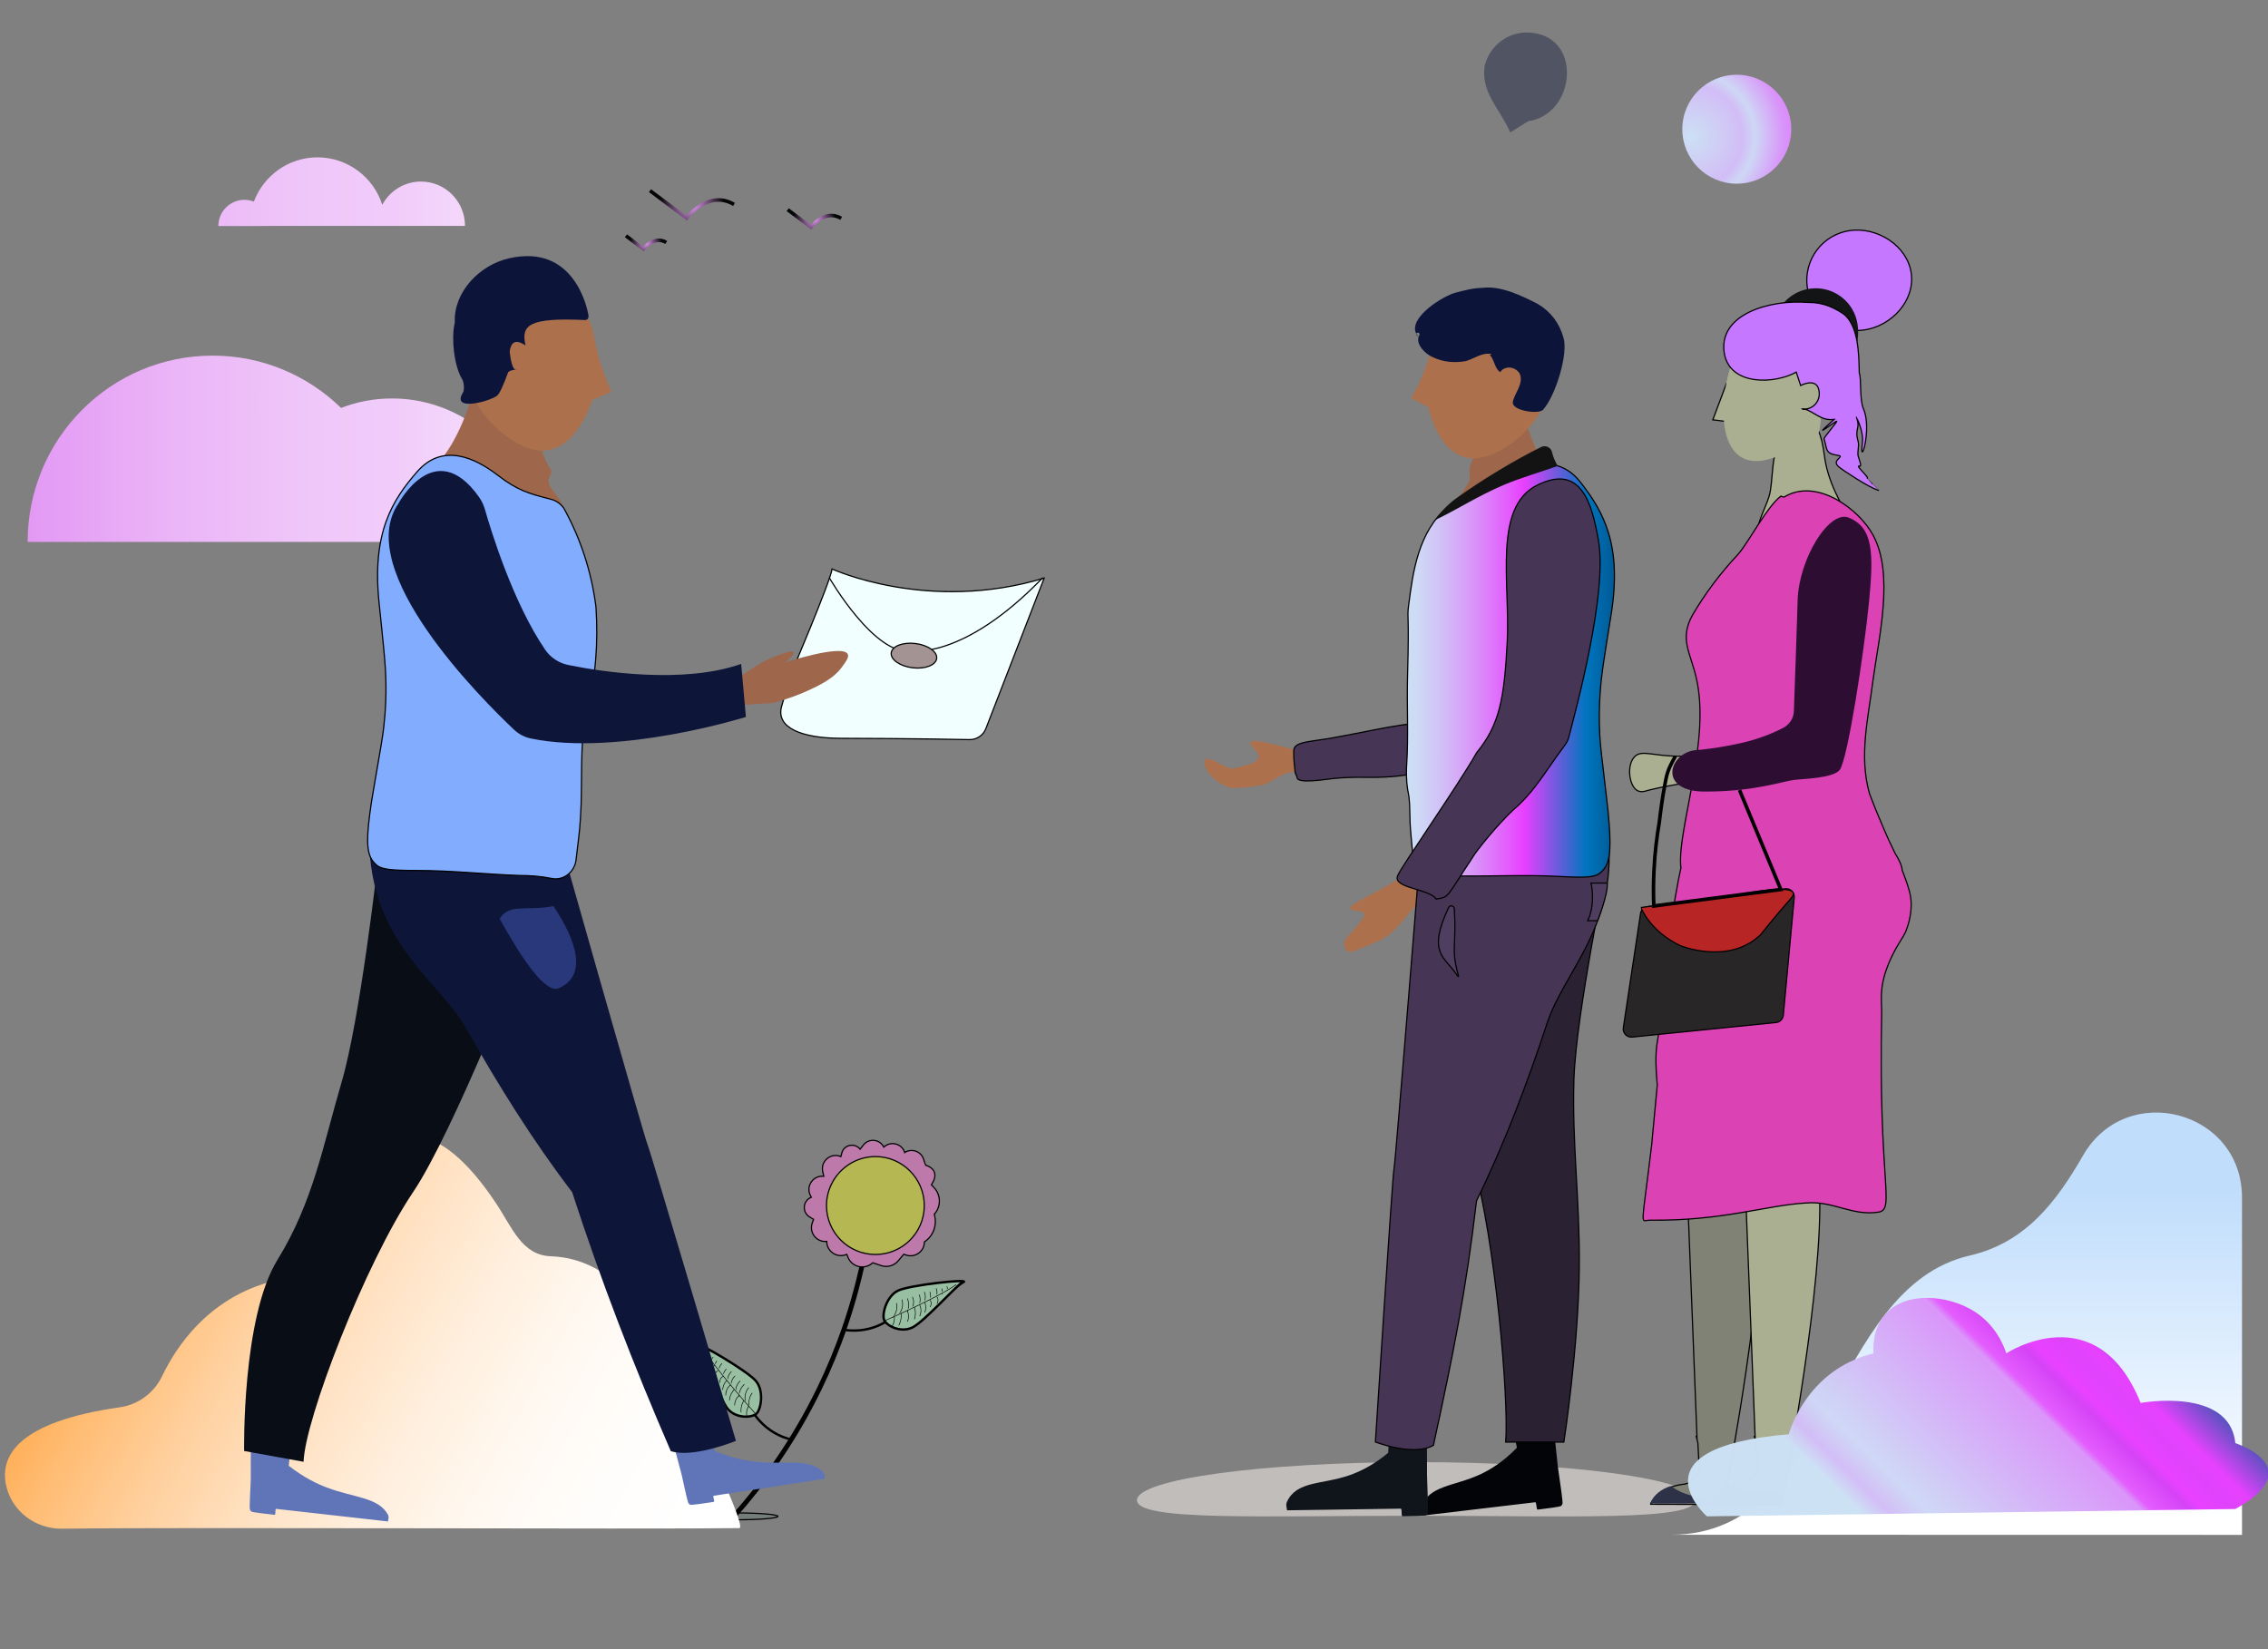 <?xml version="1.0" encoding="utf-8"?>
<!-- Generator: Adobe Illustrator 23.0.1, SVG Export Plug-In . SVG Version: 6.00 Build 0)  -->
<svg version="1.1" id="Ai" xmlns="http://www.w3.org/2000/svg" xmlns:xlink="http://www.w3.org/1999/xlink" x="0px" y="0px"
	 viewBox="0 0 1911 1390" style="enable-background:new 0 0 1911 1390;" xml:space="preserve">
<rect x="0" y="0" width="1911" height="1390" fill="#808080" stroke="none"/>
<style type="text/css">
	.st0{fill:#747C7C;stroke:#000000;stroke-miterlimit:10;}
	.st1{fill:#F2FFFF;stroke:#000000;stroke-miterlimit:10;}
	.st2{fill:none;stroke:#000000;stroke-miterlimit:10;}
	.st3{fill:#A39393;stroke:#000000;stroke-miterlimit:10;}
	.st4{fill:#9E674C;}
	.st5{fill:#C1BDBB;}
	.st6{fill:#020407;}
	.st7{fill:#AC704D;}
	.st8{fill:#A9AF90;stroke:#000000;stroke-miterlimit:10;}
	.st9{fill:#808275;stroke:#000000;stroke-miterlimit:10;}
	.st10{opacity:0.26;}
	.st11{clip-path:url(#SVGID_2_);}
	.st12{fill:url(#SVGID_3_);}
	.st13{fill:none;stroke:#000000;stroke-width:4;stroke-miterlimit:10;}
	.st14{fill:#BC79A9;stroke:#000000;stroke-miterlimit:10;}
	.st15{fill:url(#SVGID_4_);}
	.st16{fill:url(#SVGID_5_);}
	.st17{fill:#B5B753;stroke:#000000;stroke-miterlimit:10;}
	.st18{fill:none;stroke:#000000;stroke-width:2;stroke-miterlimit:10;}
	.st19{fill:#99BFA3;stroke:#000000;stroke-width:2;stroke-miterlimit:10;}
	.st20{fill:#99BFA3;stroke:#000000;stroke-width:0.5;stroke-miterlimit:10;}
	.st21{fill:none;stroke:#000000;stroke-width:0.5;stroke-miterlimit:10;}
	.st22{fill:#473556;stroke:#000000;stroke-miterlimit:10;}
	.st23{fill:none;stroke:url(#SVGID_6_);stroke-width:3;stroke-miterlimit:10;}
	.st24{fill:none;stroke:url(#SVGID_7_);stroke-width:3;stroke-miterlimit:10;}
	.st25{fill:none;stroke:url(#SVGID_8_);stroke-width:3;stroke-miterlimit:10;}
	.st26{fill:url(#SVGID_9_);}
	.st27{fill:#DB42B3;stroke:#000000;stroke-miterlimit:10;}
	.st28{fill:#2D0E32;}
	.st29{fill:#A9AF90;}
	.st30{fill:#2E3249;}
	.st31{opacity:0.4;fill:#0C1439;}
	.st32{fill:#3E4166;}
	.st33{fill:#282626;stroke:#000000;stroke-miterlimit:10;}
	.st34{fill:#B72525;stroke:#000000;stroke-miterlimit:10;}
	.st35{fill:none;stroke:#000000;stroke-width:3;stroke-miterlimit:10;}
	.st36{fill:#C677FF;stroke:#000000;stroke-miterlimit:10;}
	.st37{fill:#131415;}
	.st38{opacity:0.99;fill:url(#SVGID_10_);}
	.st39{fill:#10151C;}
	.st40{fill:#2A2233;stroke:#000000;stroke-miterlimit:10;}
	.st41{fill:url(#SVGID_11_);stroke:#000000;stroke-miterlimit:10;}
	.st42{fill:#0C1439;}
	.st43{fill:#4F3E60;stroke:#000000;stroke-miterlimit:10;}
	.st44{fill:#468080;}
	.st45{fill:#F8A255;}
	.st46{fill:#5F75B8;}
	.st47{fill:#090D16;}
	.st48{fill:#0D1539;}
	.st49{fill:#F3B19B;}
	.st50{fill:#82ADFF;stroke:#000000;stroke-miterlimit:10;}
	.st51{fill:#28387B;}
	.st52{fill:#141313;}
</style>
<ellipse class="st0" cx="619.4" cy="1277.9" rx="36.1" ry="2.9"/>
<g id="invitation">
	<path id="invitation_x5F_1_1_" class="st1" d="M666.4,568.2c0,0,33.4-78.4,34.7-88.7c0,0,81,37.3,178.7,7.7L830.7,614
		c-2.2,5.7-7.7,9.4-13.8,9.3c-43.9-0.9-100-1.1-108.1-1.1c-33.5,0-55.3-9-50.2-27C663.8,577.2,666.4,568.2,666.4,568.2z"/>
	<path class="st2" d="M698.7,486.8c0,0,38.6,66.9,69.4,61.7c0,0,43.7,7.7,110.6-61.7"/>
	
		<ellipse transform="matrix(0.123 -0.992 0.992 0.123 127.576 1248.659)" class="st3" cx="770.2" cy="552.2" rx="10.3" ry="19.3"/>
</g>
<path class="st4" d="M629,566.6c5-3.7,12.3-8.4,21.8-12.5c1.5-0.6,16.6-6.9,18-4.5c0.5,0.9-0.6,3.1-7.5,8.9
	c-0.4,0.1-0.6,0.2-0.6,0.1c0-0.1,49-16.1,53.6-7.4c1.3,2.5-1.4,6.2-4.7,10.7c-4.3,6-10.9,12.1-28.6,20c-7.3,3.3-17.2,7.2-29.4,10.5
	c-13.8,0.9-27.6,1.8-41.5,2.7l-2.8-15.4C614.5,575.4,621.8,571,629,566.6z"/>
<path class="st5" d="M1428.4,1264.3c0,17.7-105.3,13.1-235.2,13.1s-235.2,4.6-235.2-13.1s105.3-32.1,235.2-32.1
	S1428.4,1246.5,1428.4,1264.3z"/>
<path class="st6" d="M1304.4,1158.3l-36,9.8l9.7,52c-11.9,12.3-23,18.7-30.6,22.3c-22.4,10.4-43.5,9.2-49.9,27.7
	c-1.1,3.1,0.8,5.6,0.7,7.2c28.4-3.4,66.9-7.9,95.2-11.3c1.4-0.2,0.8,6.4,2.2,6.2c7.2-0.9,18.9-2.3,19.7-3.1c0.5-0.5,0.8-1.1,0.8-1.1
	c0,0,0.3-0.5,0.4-1.2c0.2-1-1.4-13.7-4-31.1L1304.4,1158.3z"/>
<path id="_x32__4_" class="st7" d="M1188.7,732.3c-11.8,13.3-53.2,28.9-51.1,33.4c1.2,2.6,10.3,1,11.9,4.5c0.5,1,0.4,2.9-11.3,16.1
	c-3.6,4-6.4,7-5.6,10.8c0.1,0.6,0.6,3.2,2.6,4.5c2.5,1.6,5.6,0.2,18.1-5.1c9.9-4.2,13-5.5,17.1-8.7c2-1.6,3.5-3,5-4.5
	c4.1-4,6.7-7.6,9.6-11.1c7.3-9,19-21,37.3-33.1L1188.7,732.3z"/>
<polygon class="st8" points="1464,356.4 1443.2,353.8 1454.4,324 "/>
<path class="st9" d="M1390.4,1267.7l62.9,0.2l2.8-21.7c0,0,31.4-164.1,28-243.2c-4-85.2,63-159.5,51-244.3c-0.5-6-2.1-11.1-2.7-16.2
	c-5.7-27.4-18.2-45.4-50.6-40.1c-20.2,3.3-0.3,7.6-6.5,35c-8.5,43.2-53.1,277.4-53.1,277.4l7.7,197.2l-0.8-2.1c0,0,0.7,3.1,1.5,6.1
	l1.2,22.1c-1.6,6.9-7,12.4-14,12.8C1394.5,1254.1,1391.4,1267.8,1390.4,1267.7z"/>
<g class="st10">
	<g>
		<defs>
			<ellipse id="SVGID_1_" cx="1789.4" cy="102.1" rx="99.6" ry="74.6"/>
		</defs>
		<clipPath id="SVGID_2_">
			<use xlink:href="#SVGID_1_"  style="overflow:visible;"/>
		</clipPath>
		<g class="st11">
		</g>
	</g>
</g>
<linearGradient id="SVGID_3_" gradientUnits="userSpaceOnUse" x1="23.282" y1="1095.306" x2="1588.228" y2="1095.306" gradientTransform="matrix(1 0 0 -1 0 1390)">
	<stop  offset="0" style="stop-color:#E398F4"/>
	<stop  offset="1.319421e-03" style="stop-color:#E399F4"/>
	<stop  offset="7.916365e-02" style="stop-color:#EBB5F7"/>
	<stop  offset="0.147" style="stop-color:#EFC6F9"/>
	<stop  offset="0.198" style="stop-color:#F1CCFA"/>
	<stop  offset="0.246" style="stop-color:#F5DAFB"/>
	<stop  offset="0.331" style="stop-color:#F9EBFD"/>
	<stop  offset="0.437" style="stop-color:#FDF6FE"/>
	<stop  offset="0.585" style="stop-color:#FEFDFF"/>
	<stop  offset="0.996" style="stop-color:#FFFFFF"/>
</linearGradient>
<path class="st12" d="M210.2,190.5h-26.2c0-12.2,9.8-22.1,21.9-22.1c2.8,0,5.5,0.5,8,1.5c8.2-21.8,29.1-37.3,53.6-37.3
	c25.5,0,47.2,16.8,54.6,40c6.3-11.7,18.5-19.6,32.6-19.6c20.5,0,37.1,16.7,37.1,37.4h-66.9h-7.2h-89.9L210.2,190.5z M330.4,335.8
	c-15.2,0-29.7,2.8-43,8c-28-27.3-66.2-44.1-108.3-44.1c-86.1,0-155.8,70.3-155.8,157h187.1H335h115.5
	C450.4,389.9,396.7,335.8,330.4,335.8z"/>
<path class="st13" d="M728.5,1056.2c-3.6,18.4-9.1,40.4-17.5,64.5c-5.5,15.6-12.2,32.2-20.5,49.3c-22.8,47.1-49.6,82.4-71.1,106.7"
	/>
<path class="st14" d="M694.1,991.3l-0.9-4.1c-1.9-8.8,7-16.1,15.3-12.5h0l0.8-3c1.8-7.1,11-8.9,15.4-3.2l0,0l2.8-3.6
	c4.7-5.9,13.8-4.9,17.2,1.8l0,0l0,0c5.8-5.4,15.2-3,17.6,4.5l0,0.1l0,0c6.1-4,14.3-0.8,16.1,6.2l0.4,1.4l1.2,3.1
	c7.6,2.3,9.8,8.1,5.7,14.9l-0.9,1.6l2.1,2.2c6,6.3,6.2,16.2,0.3,22.6v0l0.3,1.1c2.1,8.5-1.3,17.4-8.6,22.2l0,0l0,0
	c0,8-7.8,13.6-15.4,11.1l-2-0.7l-4.6,5.5c-3.5,4.2-9.2,5.8-14.4,4.1l-7.1-2.4v0c-6.7,6.2-17.5,3.8-20.9-4.6l-1-2.5l-0.5,0.2
	c-7.9,3.1-16.4-2.7-16.4-11.1l0,0h0c-8.5,0.9-15.1-7.4-12.2-15.5l1.1-3.1l-3.3-2c-6.6-4-5.8-13.8,1.4-16.6l0,0l-0.5-1
	C678.5,1000,685,990.3,694.1,991.3L694.1,991.3z"/>
<linearGradient id="SVGID_4_" gradientUnits="userSpaceOnUse" x1="1648.463" y1="388.728" x2="1648.463" y2="108.314" gradientTransform="matrix(1 0 0 -1 0 1390)">
	<stop  offset="0" style="stop-color:#C0DDFC"/>
	<stop  offset="0.996" style="stop-color:#FFFFFF"/>
</linearGradient>
<path class="st15" d="M1407.9,1293.4c137,0,132.6-207.8,251.8-235.3c47.6-11,73.5-46.2,95.5-84.4c36.7-63.6,133.9-37.9,133.9,35.6
	v284.2L1407.9,1293.4z"/>
<g id="backgroud">
	
		<linearGradient id="SVGID_5_" gradientUnits="userSpaceOnUse" x1="562.078" y1="63.847" x2="21.58" y2="366.23" gradientTransform="matrix(1 0 0 -1 0 1390)">
		<stop  offset="0" style="stop-color:#FFFFFF"/>
		<stop  offset="0.14" style="stop-color:#FFFDFB"/>
		<stop  offset="0.274" style="stop-color:#FFF8F0"/>
		<stop  offset="0.406" style="stop-color:#FFEEDC"/>
		<stop  offset="0.537" style="stop-color:#FFE1C1"/>
		<stop  offset="0.666" style="stop-color:#FFD09E"/>
		<stop  offset="0.796" style="stop-color:#FFBC73"/>
		<stop  offset="0.922" style="stop-color:#FFA441"/>
		<stop  offset="1" style="stop-color:#FF931E"/>
	</linearGradient>
	<path class="st16" d="M5,1251.1c-4.8-24,9.7-52.8,95.8-65.1c15.6-2.2,29-12.1,35.8-26.3c12.1-25.2,38.1-63.8,88.8-78.8
		c4.4-1.3,8.5-3.3,12.4-5.8c31.9-21,80.5-210.6,180.2-61c13.5,20.3,21.7,43.7,46,44.6c27.5,1,58.1,14.4,81.9,57.3
		c8.5,15.4,86.3,171.6,77,171.8c-80.6,1.1-464.5-0.9-571,0.5C29.4,1288.4,9.4,1273.1,5,1251.1z"/>
</g>
<path class="st17" d="M778.8,1016c0,22.8-18.5,41.2-41.2,41.2s-41.2-18.5-41.2-41.2c0-6.4,1.5-12.5,4.1-17.9
	c6.7-13.8,20.8-23.4,37.2-23.4C760.3,974.7,778.8,993.2,778.8,1016z"/>
<path class="st18" d="M711,1120.7c4.7,0.7,14.2,1.6,25.3-2.1c10.3-3.5,17-9.4,20.3-12.7"/>
<path class="st19" d="M811.9,1080.4c5.6-2.8-42.8,10.3-52.6,15.1c-9.8,4.8-15.9,12.5-13.6,17.3c2.3,4.7,12.2,4.7,22-0.1
	S807.1,1082.7,811.9,1080.4z"/>
<path class="st19" d="M811.2,1080.4c5.6-2.8-44.8,2.5-54.6,7.3s-13.8,20.3-11.5,25c2.3,4.7,13.9,10.8,23.7,6
	C778.7,1113.9,806.5,1082.7,811.2,1080.4z"/>
<path class="st20" d="M779.6,1097.4"/>
<g>
	<path class="st20" d="M752.6,1110.1c0.8-1.1,2.3-3.3,2.9-6.5c0.4-2.3,0.1-4.2-0.2-5.4"/>
	<path class="st20" d="M760,1095.2c0.3,1.1,0.8,3.2,0.4,5.8c-0.4,2.8-1.7,4.8-2.4,5.8"/>
	<path class="st20" d="M764.5,1105.5c0.5-1.2,1.1-3.3,1.1-6c0-2.3-0.6-4.2-1.1-5.3"/>
	<path class="st20" d="M768.8,1102c0.8-2,1-3.5,1-4.5c0-0.2,0-0.4,0-0.5c-0.1-1.8-0.6-3.2-1-4.1"/>
	<path class="st20" d="M774.5,1099.7c0.3-0.9,0.7-2.1,0.8-3.7c0.1-2.2-0.4-4-0.8-5"/>
	<path class="st20" d="M778.8,1097.4c0.3-0.8,0.6-1.8,0.8-3.1c0.3-2.5-0.3-4.5-0.8-5.5"/>
	<path class="st20" d="M783.5,1095.8c0.3-0.9,0.7-2.3,0.6-4.1c-0.1-1.3-0.4-2.3-0.6-3"/>
</g>
<g>
	<path class="st21" d="M751.7,1117.6c0.5-0.8,1.3-2.2,1.7-4.1c0.3-1.4,0.3-2.6,0.2-3.5c0-0.1,0-0.3,0-0.4"/>
	<path class="st21" d="M759.2,1106.6c0.2,1.4,0.3,3.1-0.1,5.1c-0.4,2.3-1.2,4.1-1.8,5.3"/>
	<path class="st21" d="M764.6,1113.8c0.4-0.9,0.9-2.4,0.9-4.3c0-2.1-0.5-3.8-0.9-4.7"/>
	<path class="st21" d="M770.4,1111.8c0.5-1.3,1-3.3,0.9-5.9c-0.1-1.9-0.5-3.4-0.9-4.5"/>
	<path class="st21" d="M774.9,1109.2c0.4-0.8,1.1-2.5,1.1-4.8c0-2.3-0.7-4-1.1-4.9"/>
	<path class="st21" d="M779.2,1106.1c0.4-1,0.9-2.7,0.8-4.8c-0.1-1.7-0.4-3-0.8-3.9"/>
	<path class="st21" d="M783.7,1101.5c0.3-0.5,1.4-2.6,0.6-4.7c-0.1-0.3-0.3-0.6-0.6-0.9"/>
	<path class="st21" d="M789.5,1098.7c0.3-0.5,1.4-2.6,0.6-4.7c-0.1-0.3-0.3-0.6-0.6-0.9"/>
</g>
<path class="st20" d="M788.8,1092.9c0.3-0.7,0.6-1.8,0.7-3.3c0.1-1.7-0.4-3.1-0.7-3.9"/>
<path class="st20" d="M793.6,1090.7c0.1-0.6,0.2-1.3,0.2-2.2c0-1.1-0.1-2-0.2-2.6"/>
<path class="st20" d="M797.8,1087.7c0.1-0.2,0.3-0.5,0.4-0.9c0.3-1.3-0.2-2.4-0.4-2.7"/>
<path class="st20" d="M744.6,1113.4c3.9-1.6,49.4-21.8,61.1-30.9"/>
<path class="st18" d="M665,1212.7c-4.6-1.2-13.6-4.4-22.1-12.4c-7.9-7.4-11.7-15.6-13.3-19.9"/>
<path class="st19" d="M589.7,1134.5c-4-4.8,34.7,27,41.7,35.4c7,8.4,9.3,18,5.3,21.3c-4.1,3.4-13-0.7-20-9.1
	C609.7,1173.6,593,1138.5,589.7,1134.5z"/>
<path class="st19" d="M590.2,1134.7c-4-4.8,39.8,20.7,46.8,29.2s4.2,24.2,0.2,27.6c-4.1,3.4-17.1,4.1-24.1-4.3
	C606.1,1178.7,593.6,1138.8,590.2,1134.7z"/>
<path class="st20" d="M612.1,1163.3"/>
<g>
	<path class="st20" d="M631.4,1185.9c-0.3-1.3-0.8-4,0.1-7.1c0.6-2.3,1.6-3.9,2.4-4.9"/>
	<path class="st20" d="M630.9,1169.3c-0.8,0.9-2,2.6-2.7,5.2c-0.8,2.7-0.5,5-0.2,6.2"/>
	<path class="st20" d="M622.5,1176.8c0.1-1.3,0.3-3.5,1.5-5.9c1-2.1,2.3-3.5,3.2-4.4"/>
	<path class="st20" d="M620,1171.9c0-2.1,0.5-3.6,1-4.5c0.1-0.2,0.2-0.4,0.2-0.4c0.8-1.6,1.8-2.6,2.6-3.3"/>
	<path class="st20" d="M615.8,1167.4c0-0.9,0.2-2.2,0.8-3.7c0.8-2.1,2-3.5,2.8-4.2"/>
	<path class="st20" d="M612.8,1163.6c0-0.8,0.2-1.9,0.6-3.1c0.8-2.4,2.1-3.9,3-4.7"/>
	<path class="st20" d="M609.1,1160.2c0.1-0.9,0.3-2.4,1.1-4c0.6-1.1,1.3-1.9,1.8-2.5"/>
</g>
<g>
	<path class="st21" d="M629.2,1193.1c-0.2-1-0.3-2.6,0.1-4.5c0.3-1.4,0.9-2.5,1.3-3.3c0.1-0.1,0.1-0.2,0.2-0.3"/>
	<path class="st21" d="M626.9,1180c-0.7,1.2-1.5,2.7-2,4.6c-0.6,2.3-0.6,4.3-0.5,5.6"/>
	<path class="st21" d="M619,1184.3c0-1,0.2-2.6,0.9-4.3c0.8-2,2.1-3.2,2.8-3.9"/>
	<path class="st21" d="M614.6,1180.2c0.1-1.3,0.4-3.4,1.6-5.7c0.9-1.7,1.9-2.9,2.7-3.8"/>
	<path class="st21" d="M611.5,1176c0-0.9,0-2.8,0.9-4.8c0.9-2.1,2.3-3.4,3-4"/>
	<path class="st21" d="M608.9,1171.3c0.1-1.1,0.3-2.8,1.2-4.7c0.7-1.5,1.6-2.5,2.3-3.2"/>
	<path class="st21" d="M606.6,1165.3c-0.1-0.6-0.2-3,1.4-4.5c0.2-0.2,0.5-0.4,0.9-0.6"/>
	<path class="st21" d="M602.5,1160.3c-0.1-0.6-0.2-3,1.4-4.5c0.2-0.2,0.5-0.4,0.9-0.6"/>
</g>
<path class="st20" d="M605.5,1155.4c0-0.8,0.2-1.9,0.7-3.2c0.7-1.6,1.6-2.7,2.2-3.2"/>
<path class="st20" d="M602,1151.3c0.1-0.6,0.4-1.3,0.7-2.1c0.4-1,0.9-1.8,1.3-2.3"/>
<path class="st20" d="M599.5,1147c0-0.3,0-0.6,0-1c0.2-1.3,1.2-2.1,1.5-2.3"/>
<path class="st20" d="M637.4,1192.3c-2.9-3.1-36-40.2-43-53.3"/>
<path class="st18" d="M680.2,1187.8"/>
<path class="st22" d="M1317.8,1168"/>
<radialGradient id="SVGID_6_" cx="583.004" cy="172.696" r="27.233" gradientUnits="userSpaceOnUse">
	<stop  offset="0" style="stop-color:#E398F4"/>
	<stop  offset="0.996" style="stop-color:#040505"/>
</radialGradient>
<path class="st23" d="M547.7,160.7l30.9,23.1c0,0,18-24.4,39.9-11.5"/>
<radialGradient id="SVGID_7_" cx="544.294" cy="204.732" r="13.588" gradientUnits="userSpaceOnUse">
	<stop  offset="0" style="stop-color:#E398F4"/>
	<stop  offset="0.996" style="stop-color:#040505"/>
</radialGradient>
<path class="st24" d="M527.4,198.7l14.8,11.1c0,0,8.6-11.7,19.2-5.5"/>
<radialGradient id="SVGID_8_" cx="686.226" cy="184.478" r="17.724" gradientUnits="userSpaceOnUse">
	<stop  offset="0" style="stop-color:#E398F4"/>
	<stop  offset="0.996" style="stop-color:#040505"/>
</radialGradient>
<path class="st25" d="M663.7,176.7l19.7,14.7c0,0,11.5-15.6,25.4-7.4"/>
<radialGradient id="SVGID_9_" cx="1425.016" cy="115.414" r="240.195" gradientUnits="userSpaceOnUse">
	<stop  offset="0" style="stop-color:#CCE0F4"/>
	<stop  offset="0.181" style="stop-color:#D2BDF6"/>
	<stop  offset="0.224" style="stop-color:#CED7F5"/>
	<stop  offset="0.325" style="stop-color:#D994F9"/>
	<stop  offset="0.493" style="stop-color:#E35BFD"/>
	<stop  offset="0.567" style="stop-color:#E83FFF"/>
	<stop  offset="0.865" style="stop-color:#0075BE"/>
</radialGradient>
<circle class="st26" cx="1463.4" cy="108.9" r="45.9"/>
<path id="_x32__2_" class="st8" d="M1441.6,634.8c-6.6,1.3-15.9,2.6-27,2.5c-22.1-0.1-31-5.5-37,0.1c-7.4,7-5,25.4,2.3,29
	c2.9,1.4,6.1,0.5,7.9-0.1c0,0,10.5-3.2,40.5-7.7c7.8-1.2,19.6-1.2,35.1,5.4L1441.6,634.8z"/>
<path class="st8" d="M1510.5,443.1c-9.9,6-26.9,30.8-29.8,9c-1-10.9,7-23.9,9.9-33.8c4-12.9,1-40.8,11.9-47.7
	c18.9-12.9,29.6-26.3,34.8,13.9c5.2,40.5,42.8,80.6,42.8,80.6c-10.9-9.9-22.9-18.9-35.8-26.9
	C1532.3,437.1,1521.4,438.1,1510.5,443.1z"/>
<path class="st8" d="M1439.4,1267.7l62.9,0.2l2.8-21.7c0,0,31.4-164.1,28-243.2c-4-85.2,63-159.5,51-244.3c-0.5-6-2.1-11.1-2.7-16.2
	c-5.7-27.4-18.2-45.4-50.6-40.1c-20.2,3.3-91-10.5-97.2,17c-8.5,43.2,37.6,295.5,37.6,295.5l7.7,197.2l-0.8-2.1c0,0,0.7,3.1,1.5,6.1
	l1.2,22.1c-1.6,6.9-7,12.4-14,12.8C1443.5,1254.1,1440.4,1267.8,1439.4,1267.7z"/>
<path class="st27" d="M1596.9,800.4c4.2-7.7,7.1-11.2,8.8-15.2c5.5-13.3,4.7-24.3,4.5-26.6c-0.4-4.4-1.3-8.3-4.3-16.9
	c-0.9-2.6-2-5.5-3.2-8.6c-0.1-3-1.9-7.6-6.1-14.3c-1.5-3.3-3.2-6.9-5-10.5c-0.2-0.4-0.4-0.8-0.5-1.1c-1.3-3-2.5-5.9-3.8-8.7
	c-4.3-9.9-8.4-19.9-12.1-29.8c-9-31.8-1-63.7,3-95.5c5-36.8,17.9-89.5,0-122.3c-11.9-21.9-46.7-47.7-73.6-32.8c-1,1-2,1-4,0
	c-11.9,9-25.9,36.8-35.8,48.7c-14.9,15.9-27.8,32.8-38.8,51.7c-10.9,19.9-2,30.8,3,51.7c12.9,52.7-15.1,125.7-12.9,159.1
	c0,0.6,0.2,1.2,0.3,1.7c-5.9,26.6-14.1,82.6-15.2,104.6c-2.4,47.9-8.4,37.1-4.8,78.9c0,0.1-4.7,50-4.7,50.2
	c-8.8,74.2-10,63.5-1.2,63.6c61.1,0.7,97.4-12.5,131.2-14.5c22.9-2,38.9,11.2,61.1,7.7c14.4-2.3-0.3-24.3,2.7-167.4
	C1585.7,842,1581.9,828.4,1596.9,800.4z"/>
<path class="st28" d="M1514.7,505.6c-0.8,27-2.5,74.2-3.2,93.9c-0.2,5.9-3.8,11.2-9,13.9c-7.1,3.7-13.5,6.2-18.7,8
	c-10.2,3.6-18.4,5.2-26.4,6.8c-12.9,2.5-22.9,3.5-27.4,3.9c-0.7,0.1-0.9,0.1-1.6,0.1c-22.2,2.5-32,34.9,8.3,34.9
	c41.8,0,64.9-8.6,74.9-9.8c7.7-1,32.8-1.4,38.5-8.4c6.8-8.7,20.7-100.2,24.7-141.4c4-41.2,3.7-62.7-16.9-71.2
	C1541.3,429.3,1515.8,470.8,1514.7,505.6z"/>
<path class="st29" d="M1514.6,383c-11.3-2.6-21.4,4.9-32.7,5.5c-43.1,2.6-31.7-77.5-13.3-101.3c18.4-23.8,38.5-26.2,57.3-4.1
	c14.2,16.8,8.4,41.5,8.4,67.6C1534.2,365.5,1528.9,378.9,1514.6,383L1514.6,383z"/>
<path class="st30" d="M1408,1252.3c-8.1,2.5-14.5,7.3-17.6,14.7l62.5-0.2l1.1-8.4C1438.3,1264.2,1420.2,1261.8,1408,1252.3z"/>
<path id="tettt" class="st31" d="M1272.5,111.6c-8.2-19.3-25.2-33.9-21.5-56.3c4.7-18.4,22.1-30.1,40.5-27.6
	c42.5,5.3,35.2,69.1-3.8,74.4L1272.5,111.6z"/>
<path class="st32" d="M1439.7,1267.3l62.9,0l1-12.9c-13.4,5.9-29.3,4.7-42.7-2.4C1442.6,1256.6,1439.7,1267.3,1439.7,1267.3z"/>
<path id="bag_x5F_1" class="st33" d="M1388.1,764.1c-3,0.4-5.4,2.7-5.8,5.8l-0.6,4.1l-13.9,92.1c-0.7,4.4,3,8.3,7.4,7.9l121.3-12.3
	c3.2-0.3,5.8-2.9,6.1-6.2l9.2-99l0,0c0.4-4.4-3.3-8-7.6-7.5L1388.1,764.1z"/>
<path id="bag_x5F_2" class="st34" d="M1415.7,796.9c0,0,40.7,16.8,67.8-9.2c0,0,12-15.3,25.6-30.6c13.5-15.3-45.2-2.9-45.2-2.9
	l-81.3,10.6C1382.6,764.8,1390.1,784.7,1415.7,796.9z"/>
<path id="bag_x5F_3" class="st35" d="M1411.7,637.3c-6.8,11.8-7.3,15.3-9.1,25.1c-2,10.8-3.4,21-4.5,30.6
	c-2.1,12.3-3.8,26.1-4.5,41.3c-0.5,10.4-0.5,20.2-0.1,29.2c35.7-4.7,71.3-9.3,107-13.9c-9-21.9-25.8-61.9-34.8-83.8"/>
<path class="st36" d="M1570.7,278.1c23.1-3.3,43-24.7,39.7-47.9c-3.3-23.1-28.6-39.2-51.7-35.9c-23.1,3.3-39.2,24.7-35.9,47.9
	C1526.1,265.4,1547.5,281.4,1570.7,278.1z"/>
<path class="st37" d="M1538.8,313.9c19.5-2.8,29.2-20.9,26.4-40.4c-2.8-19.5-20.9-33-40.4-30.2s-33,20.9-30.2,40.4
	C1497.4,303.2,1519.3,316.7,1538.8,313.9z"/>
<g>
	<path class="st36" d="M1565.7,384.4c-0.9-3.4,1-8.7,0-12.2c-3.4-11.8,2.4-10.7-1.6-20.6c0-0.1,6.3,11.6,5.1,21.5
		c-2.7,23.1,8.5-11,1-28.4c-3.6-8.3-1.6-25.5-3.6-30.5c-0.3-15.4-0.5-40.7-13.8-50c-9.4-6.3-18.8-9.5-29.2-9.3
		c-33.3-2.7-76.2,10.3-70.7,43c4.9,27.7,43,25.7,60.6,15.7l3.7,11.3c0,0,15.1-8.1,15.7,6.4c0.3,7.2-5.1,13.2-12.3,13.5
		c7.5,1.8,13.9,10.3,24.8,8.6c0,0,0.1,0,0.1,0c-23,20.3,2,0.5,2.2,1.6c0.1,0.9-11.1,13.8-10.8,14.8c3.1,9.4,0.3,12.2,12.2,14.1
		c5.6,0.9-6.6,3.9,0.3,9.6c3.4,2.8,24.7,17,33.4,19.8c0.1,0-10-10.3-9.9-10.3c3.8,0.9-10.1-11.1-6.3-10.2
		C1569.3,393.8,1566.4,387.1,1565.7,384.4z"/>
	<path class="st36" d="M1520.5,344.9C1520.5,344.9,1520.6,344.9,1520.5,344.9c-0.7-0.2-1.4-0.3-2.2-0.3
		C1518.3,344.6,1519.6,345.2,1520.5,344.9z"/>
</g>
<linearGradient id="SVGID_10_" gradientUnits="userSpaceOnUse" x1="1575.174" y1="114.758" x2="2047.65" y2="568.5" gradientTransform="matrix(0.693 -3.529446e-05 3.529403e-05 -0.65 507.515 1379.678)">
	<stop  offset="0" style="stop-color:#CCE0F4"/>
	<stop  offset="3.807279e-02" style="stop-color:#D2BDF6"/>
	<stop  offset="9.130000e-02" style="stop-color:#CED7F5"/>
	<stop  offset="0.379" style="stop-color:#D994F9"/>
	<stop  offset="0.393" style="stop-color:#E35BFD"/>
	<stop  offset="0.444" style="stop-color:#D441F6"/>
	<stop  offset="0.463" style="stop-color:#E83FFF"/>
	<stop  offset="0.502" style="stop-color:#DF40FB"/>
	<stop  offset="0.538" style="stop-color:#E63FFE"/>
	<stop  offset="0.662" style="stop-color:#005B97"/>
	<stop  offset="0.923" style="stop-color:#C344EE"/>
	<stop  offset="0.939" style="stop-color:#AD46E4"/>
	<stop  offset="0.953" style="stop-color:#9149D8"/>
	<stop  offset="0.965" style="stop-color:#714DCA"/>
	<stop  offset="0.977" style="stop-color:#4B52B9"/>
	<stop  offset="0.987" style="stop-color:#2257A6"/>
</linearGradient>
<path class="st38" d="M1438.2,1277.9c0,0-65.5-57.8,69-69.2c0,0,14.2-54.4,71.4-68.1c-0.4-6.3-0.4-22.2,10.9-34
	c17.8-18.7,51.9-14.7,72.6-2.3c19.1,11.4,26.2,29.5,28.4,36.2c0,0,76.2-49.9,113.2,41.8c0,0,75-13.7,79.8,33.9c0,0,63.1,20.3,0,55.5
	L1438.2,1277.9z"/>
<path class="st4" d="M1278.6,326.9c7.6,39.2,20.1,64,31.5,77.4c7.6,9.6,3.8,8.6-5.7,17.2c-9.6,8.6-29.6,9.6-42,12.4
	c-4.5,0.9-49.8,14.5-50.9,11.3c-0.1-0.3,0.2-0.6,0.3-0.8c2.6-3.3,0-9,2.4-12.3c4.8-6.7,7.7-1.9,8.6-5.2c1.4-5.1,8.3-7.9,15.1-21.2
	c0.8-1.6-0.1-10.6,0.6-12.4c5-12.7,9.8-31.8,35.4-58.8L1278.6,326.9z"/>
<path class="st39" d="M1202.3,1165.6h-29.8l-2.8,58.7c-13.1,11-24.8,16.2-32.8,19c-23.4,8-44.3,4.6-52.5,22.3
	c-1.4,2.9,0.2,5.6-0.1,7.2c28.6-0.5,67.3-0.9,95.9-1.4c1.5,0,0.1,6.5,1.6,6.4c7.2-0.1,19-0.3,19.9-1c0.5-0.4,0.9-1,0.9-1
	c0,0,0.3-0.5,0.5-1.1c0.3-1,0-13.8-0.7-31.3L1202.3,1165.6z"/>
<path class="st40" d="M1354.2,728.7c0,0-26.2,125.7-28,180.4c-1.7,54.7,4.9,100.6,4.5,157.5c-0.5,68.2-13,148.7-13,148.7h-49
	c2.7-36.1-8.4-168.6-27.9-237.9c-16.5-58.5-25.6-228.3-25.6-228.3C1221.4,625.4,1354.2,728.7,1354.2,728.7z"/>
<path class="st22" d="M1347.9,669.3c28.2,99.3-26.3,141.6-43.7,191.2c-17,51.6-36.2,102.7-60.1,151.5c-8.9,76.3-19.9,130.4-36.3,206
	c-17,9.7-48.9-2.8-48.9-2.8s14.5-225.9,15.7-230.3c1.2-4.4,23.4-282.7,23.4-282.7C1195.3,640.9,1319.7,570,1347.9,669.3z"/>
<g>
	<path id="_x32__3_" class="st7" d="M1102.5,650.7c-24.6-3.4-27.4,9.3-40.6,11.2c-5.2,0.7-10.3,1.7-16.8,2c-2.4,0.1-4.8,0.2-7.7,0
		c-6-0.3-24.3-12-22.2-22.9c1.2-6.3,18.9,8.2,24.3,6.6c8.3-2.6,29-4.7,17.7-16c-14.2-14.2,16.3-4,40.6,2.1L1102.5,650.7z"/>
</g>
<path class="st22" d="M1323.4,408.6c19.8,7.9,19.4,29.5,14.2,71c-5.3,41.5-21.8,134.1-28.7,143c-5.8,7.2-28.1,4-34,9.4
	c-8.2,7.6-17.2,10-58,15.5c0,0,0,0,0,0c-24.3,4-32.8,6.6-50.8,7.4c-15.4,0.7-23.5-0.6-41.8,1.1c-8.2,0.8-31.3,4.9-31.4-0.9
	c0-1.2-1.5-2.3-1.7-5.2c-0.3-3.9-1.3-9.2-1.1-17.2c0.2-7.6,12.5-7.4,31.3-10.6c5.8-1,13.8-2.6,29.9-5.7c10.2-2,23.9-4.8,39.2-6.7
	c0.7-0.1,0.9-0.1,1.5-0.2c4.4-0.6,14.2-1.9,26.8-4.9c7.8-1.8,15.9-3.7,26-7.7c5.1-2,11.4-4.8,18.5-8.7c5.2-2.9,8.9-8.3,9.3-14.3
	c1.3-19.9,4.5-67.4,6.2-94.6C1281.1,444.6,1307.3,402,1323.4,408.6z"/>
<linearGradient id="SVGID_11_" gradientUnits="userSpaceOnUse" x1="1185.001" y1="565.54" x2="1360.271" y2="565.54">
	<stop  offset="0" style="stop-color:#CCE0F4"/>
	<stop  offset="6.790000e-02" style="stop-color:#CED7F5"/>
	<stop  offset="0.181" style="stop-color:#D2BDF6"/>
	<stop  offset="0.325" style="stop-color:#D994F9"/>
	<stop  offset="0.493" style="stop-color:#E35BFD"/>
	<stop  offset="0.567" style="stop-color:#E83FFF"/>
	<stop  offset="0.865" style="stop-color:#0075BE"/>
	<stop  offset="0.994" style="stop-color:#005B97"/>
</linearGradient>
<path class="st41" d="M1264.5,405.8c26.6-12.2,37.8-16.8,49.8-12.6c6.1,2.2,12,6.3,17.3,13.1c19.7,25.1,35.2,53.1,26,111.1
	c-5.5,34.6-8.4,50.8-9.4,67.8c-0.6,8.8-1,20.1-0.2,35.1c0.6,9.7,1.4,15.1,6,54.9c0.7,6.2,1.3,11.2,1.8,18.3c2,25.7,0.1,34.9-6,40.8
	c-1.2,1.1-2.1,1.9-2.8,2.3c-4.4,2.7-11.7,3.2-33.5,2c-28-1.5-57.1,0-85.1-0.4c-8.1-0.4-15.9-0.3-23.7,0.6
	c-7.2,0.8-13.4-4.4-13.8-11.6c-0.6-11.7-2.9-27.4-2.9-39c-0.2-17.6-1.2-18.2-1.9-22.7c-1.5-9.6-1-17.4-0.9-20.1
	c1.7-25.4,0.1-50.8,0.8-76.2c1.6-56.1-0.7-47.1,1-59.8c3.5-27.2,7.9-61.1,33.1-82.6C1221.8,425.4,1236.1,418.9,1264.5,405.8z"/>
<path class="st7" d="M1257.9,247.3c17.5,3.1,36.8,23.7,42.4,40.3c6.2,19.4,13.2,28.8-2.1,58.8c-11.2,21.2-37.8,39.8-56.6,40
	c-29.8-0.5-38-43.2-38-43.2l-14.5-7.7c7.2-12.4,13-26.6,17-40.3c3.7-19.6,27.3-47.4,47.9-48C1254.9,247,1255.8,246.8,1257.9,247.3z"
	/>
<path class="st22" d="M1322,620.7c-0.7,2.9-2.1,5.5-3.9,7.9c-14.2,18.7-25,38.6-42.7,53.6c-3.9,3.4-17.9,17.8-30.8,34.8
	c-0.7,0.9-1.4,2-2.1,2.9c-24.6,37.2-20.7,35.8-32.4,37.8c-5.4-8.7-36.7-9.1-32.5-19.6c3-7.7,50.6-75.5,66.7-103.9
	c19.1-23.4,23.2-44.8,25.7-93.6c2.5-48.7-12.1-113,25-131.6c37.1-18.6,46.2,14.8,51.7,45.7C1355,499.5,1327.4,599.4,1322,620.7z"/>
<path class="st42" d="M1255.2,299c4,3.9,4.2,11.9,8.9,14.6c0.7-1.2,2.3-2.6,3.2-2.9c4.4-2.2,9.8-0.6,12.9,3.6
	c4.4,8.8-4.4,17.2-5.5,24.5s21.4,10.6,25.4,6.6c10.8-11.9,21.6-48.1,17.2-60.9c-3.2-12.1-10.9-22.1-21.5-28.3
	c-12.8-6.6-31.2-15.7-46.6-13.6c-8,0.1-15.4,2.1-23.8,4.3c-13.8,4.7-42.5,24.3-30.1,37c-5.9-3.4,3.4-5.9,0,0
	c-2.2,6.6,5.8,14.4,11.5,16.9c9.2,4.5,18.4,5.1,27.9,3.6c7.5-2,13.9-7.7,22.4-6L1255.2,299z"/>
<path class="st43" d="M1225.4,765.8c1.9,30.7-2.6,32.9,2.5,52.8c0.3,1,2.3,7.1-0.3,3.1c-10-15.4-25.4-17.8-7-56.9
	C1221.6,762.5,1225.2,763.2,1225.4,765.8z"/>
<path class="st44" d="M1137.1,577.2"/>
<path class="st45" d="M1344,611.4"/>
<path class="st4" d="M404.9,304.3c-8.3,42.6-21.8,69.6-34.3,84.2c-8.3,10.4-4.2,9.4,6.2,18.7c10.4,9.4,32.2,10.4,45.7,13.5
	c4.9,1,54.1,15.8,55.4,12.3c0.1-0.3-0.2-0.7-0.3-0.9c-2.8-3.5-4-8.2-6.7-11.9c-5.3-7.3-7.4-9.5-8.4-13.1c-1.5-5.5,3.5-6.7,1.6-11.2
	c-0.8-1.8-2.9-4.2-5.3-10.2c-1.8-4.6-2.9-7.7-3.7-9.6c-5.5-13.8-17.3-34.3-45.1-63.6L404.9,304.3z"/>
<path class="st46" d="M211.4,1185.5l36.2,8.4l-4.3,41.4c12.9,10,24.3,15.4,32.1,18.3c22.9,8.7,43.4,8.1,51.5,22.9
	c1.3,2.5-0.2,4.5,0.1,5.7c-28-3.2-66.1-7.4-94.2-10.6c-1.4-0.2-0.1,5.1-1.5,5c-7.1-0.8-18.7-2.1-19.5-2.8c-0.5-0.4-0.8-0.9-0.8-0.9
	s-0.3-0.4-0.5-1c-0.3-0.8,0.1-10.9,0.8-24.7L211.4,1185.5z"/>
<path class="st46" d="M558.4,1182.9l37.1-1.3l6.6,41.1c15,6.3,27.5,8.5,35.8,9.3c24.4,2.4,44-3.5,55.7,8.7c1.9,2,0.9,4.4,1.6,5.5
	c-27.9,4.2-65.8,10.1-93.7,14.3c-1.4,0.2,1.2,5-0.2,5.2c-7,1.1-18.6,2.8-19.6,2.4c-0.6-0.2-1-0.6-1-0.6c0,0-0.4-0.3-0.7-0.8
	c-0.5-0.7-2.8-10.6-5.7-24.1L558.4,1182.9z"/>
<path class="st47" d="M317.9,730.3c0,0-14.5,128.8-30.1,181.8c-15.6,53-23.9,100.8-54,149.6c-30.1,48.8-28.1,161.1-28.1,161.1
	l50.1,9.1c1-35.3,51.7-167,92.3-227.3c34.3-50.9,96.6-210.9,96.6-210.9C477.9,673.2,317.9,730.3,317.9,730.3z"/>
<path class="st48" d="M311.7,685.7c-8.3,103.9,54,135.1,81,180.8c27,47.8,56.1,94.6,89.4,138.2c23.9,73.8,52,146.5,83.1,218.2
	c18.7,6.2,54.9-8.6,54.9-8.6s-72.5-246-74.6-250.1s-79-275.4-79-275.4C457.1,627.5,320,581.8,311.7,685.7z"/>
<g>
	<path id="_x32__1_" class="st49" d="M-254.9-112.5c20-5.7,35.4,3.4,46.6,3.4c4.4,0,8.7,0.2,14.2-0.4c2-0.2,4-0.4,6.4-0.9
		c4.9-1,13.9-6.4,15.1-16.3c0.6-5.3-17.4,7.6-18.7,3c-1.1-3.7-8.3-3.5-9.4-7.1c-1-3.1-4.6-7.1-9.9-13.8c-1.8-2.2,2.7-1.7,2-2.4
		c-9.1-9.9-13.3,10.7-32.7,18.7L-254.9-112.5z"/>
</g>
<path class="st50" d="M419.4,400.5c-19.2-14.8-46.4-27.4-67.7-3.2c-21.2,24.2-38.4,51.6-32.3,110.7c3.6,35.2,5.6,51.7,5.8,68.9
	c0.1,8.9-0.1,20.3-1.8,35.4c-1.1,9.8-2.2,15.2-9,55.1c-1.1,6.2-1.9,11.3-2.8,18.3c-3.4,25.9-2,35.2,3.8,41.5c1.1,1.2,2,2,2.7,2.5
	c4.3,2.9,11.7,3.9,33.7,3.9c28.3,0,57.6,3.2,85.8,4.2c9.3,0,18.3,0.7,27.2,2.5c10.1,2.1,19.5-5.5,20.6-15.8
	c1.3-11.7,3.1-23.5,3.7-35.2c2-29.5-1-61.1,5-88.5c8-29.2,10-59.4,8.1-88.6c0-0.7-0.1-1.4-0.2-2c-3.8-28.7-12.6-55.6-26.3-80.8
	c-2.4-4.3-6.6-7.4-11.3-8.6C445.6,415.9,436.5,413.6,419.4,400.5z"/>
<path class="st7" d="M449.8,229.2c-19,1.7-41.6,21.9-49.2,39.1c-8.5,20.2-16.8,29.6-3.3,63.2c10,23.8,36.8,46.3,56.8,48.2
	c31.9,2.3,44.8-42.6,44.8-42.6l16.3-6.9c-6.5-14-11.4-29.7-14.4-44.7c-2.1-21.3-24.7-53.4-46.8-55.9
	C453,229.1,452,228.8,449.8,229.2z"/>
<path class="st51" d="M470.7,832.8c24.1-10.1,15.8-39.1-4.4-69.2c-22.3,4.5-37.1-2.7-45.3,10.7C440.5,809.4,459.8,837.5,470.7,832.8
	z"/>
<path class="st44" d="M539.3,573.1"/>
<path class="st42" d="M428.9,217.7c54.7-12.5,65.8,41.6,66.9,47.7c0.1,0.3,0.1,0.7,0.1,1.1c0,1.9-0.9,3.2-3.1,3.2
	c-47.5-2.2-53.9,4.4-50,21.3c0.2,0.8-11.4-9.7-13.3,5.1c-0.1,0.5,1.5,15.3,4.9,15.3c5.1,0-5.3-0.3-6.4,2.7
	c-3.4,9.4-6.8,17.4-9.1,19.3c-5.4,4.6-39.2,14.1-28.8-2.6c1.4-2.3,0.8-8.7-0.6-11c-7.2-11.9-9.2-34.9-6.5-46.9
	c0.1-0.6,0.2-1.1,0.2-1.7C382.3,246,404.2,223.2,428.9,217.7z"/>
<path class="st42" d="M792,287"/>
<path class="st48" d="M335.8,424.2c0,0,30.7-57.5,67.7-5.5c2.3,3.2,4,6.8,5.1,10.6c5.1,17.9,23.8,78.9,50.8,118.3
	c4.5,6.6,11.5,11.2,19.4,12.8c28.7,5.9,97.3,16.2,145.7-0.9l4,44.7c0,0-106.7,33.4-181,18.2c-5.4-1.1-10.4-3.7-14.4-7.5
	C405.9,589.3,296.9,480.4,335.8,424.2z"/>
<path class="st52" d="M1209.4,438.2c4.6-6.2,9.5-12.4,17.1-17.9c22.3-16.1,50.5-33,72.1-43.6c3.7-1.8,8.2,0.3,9.1,4.3
	c1.1,4.9,3.2,8.8,4.8,11.7c-13.5,4.8-32.5,10.4-45.5,16C1245.4,417.9,1229.1,428.7,1209.4,438.2z"/>
<path class="st43" d="M1354.2,744.2h-13.6c0,0,4.2,16.8-2.8,31.7h8.3C1346.1,775.9,1355.3,753,1354.2,744.2z"/>
</svg>
